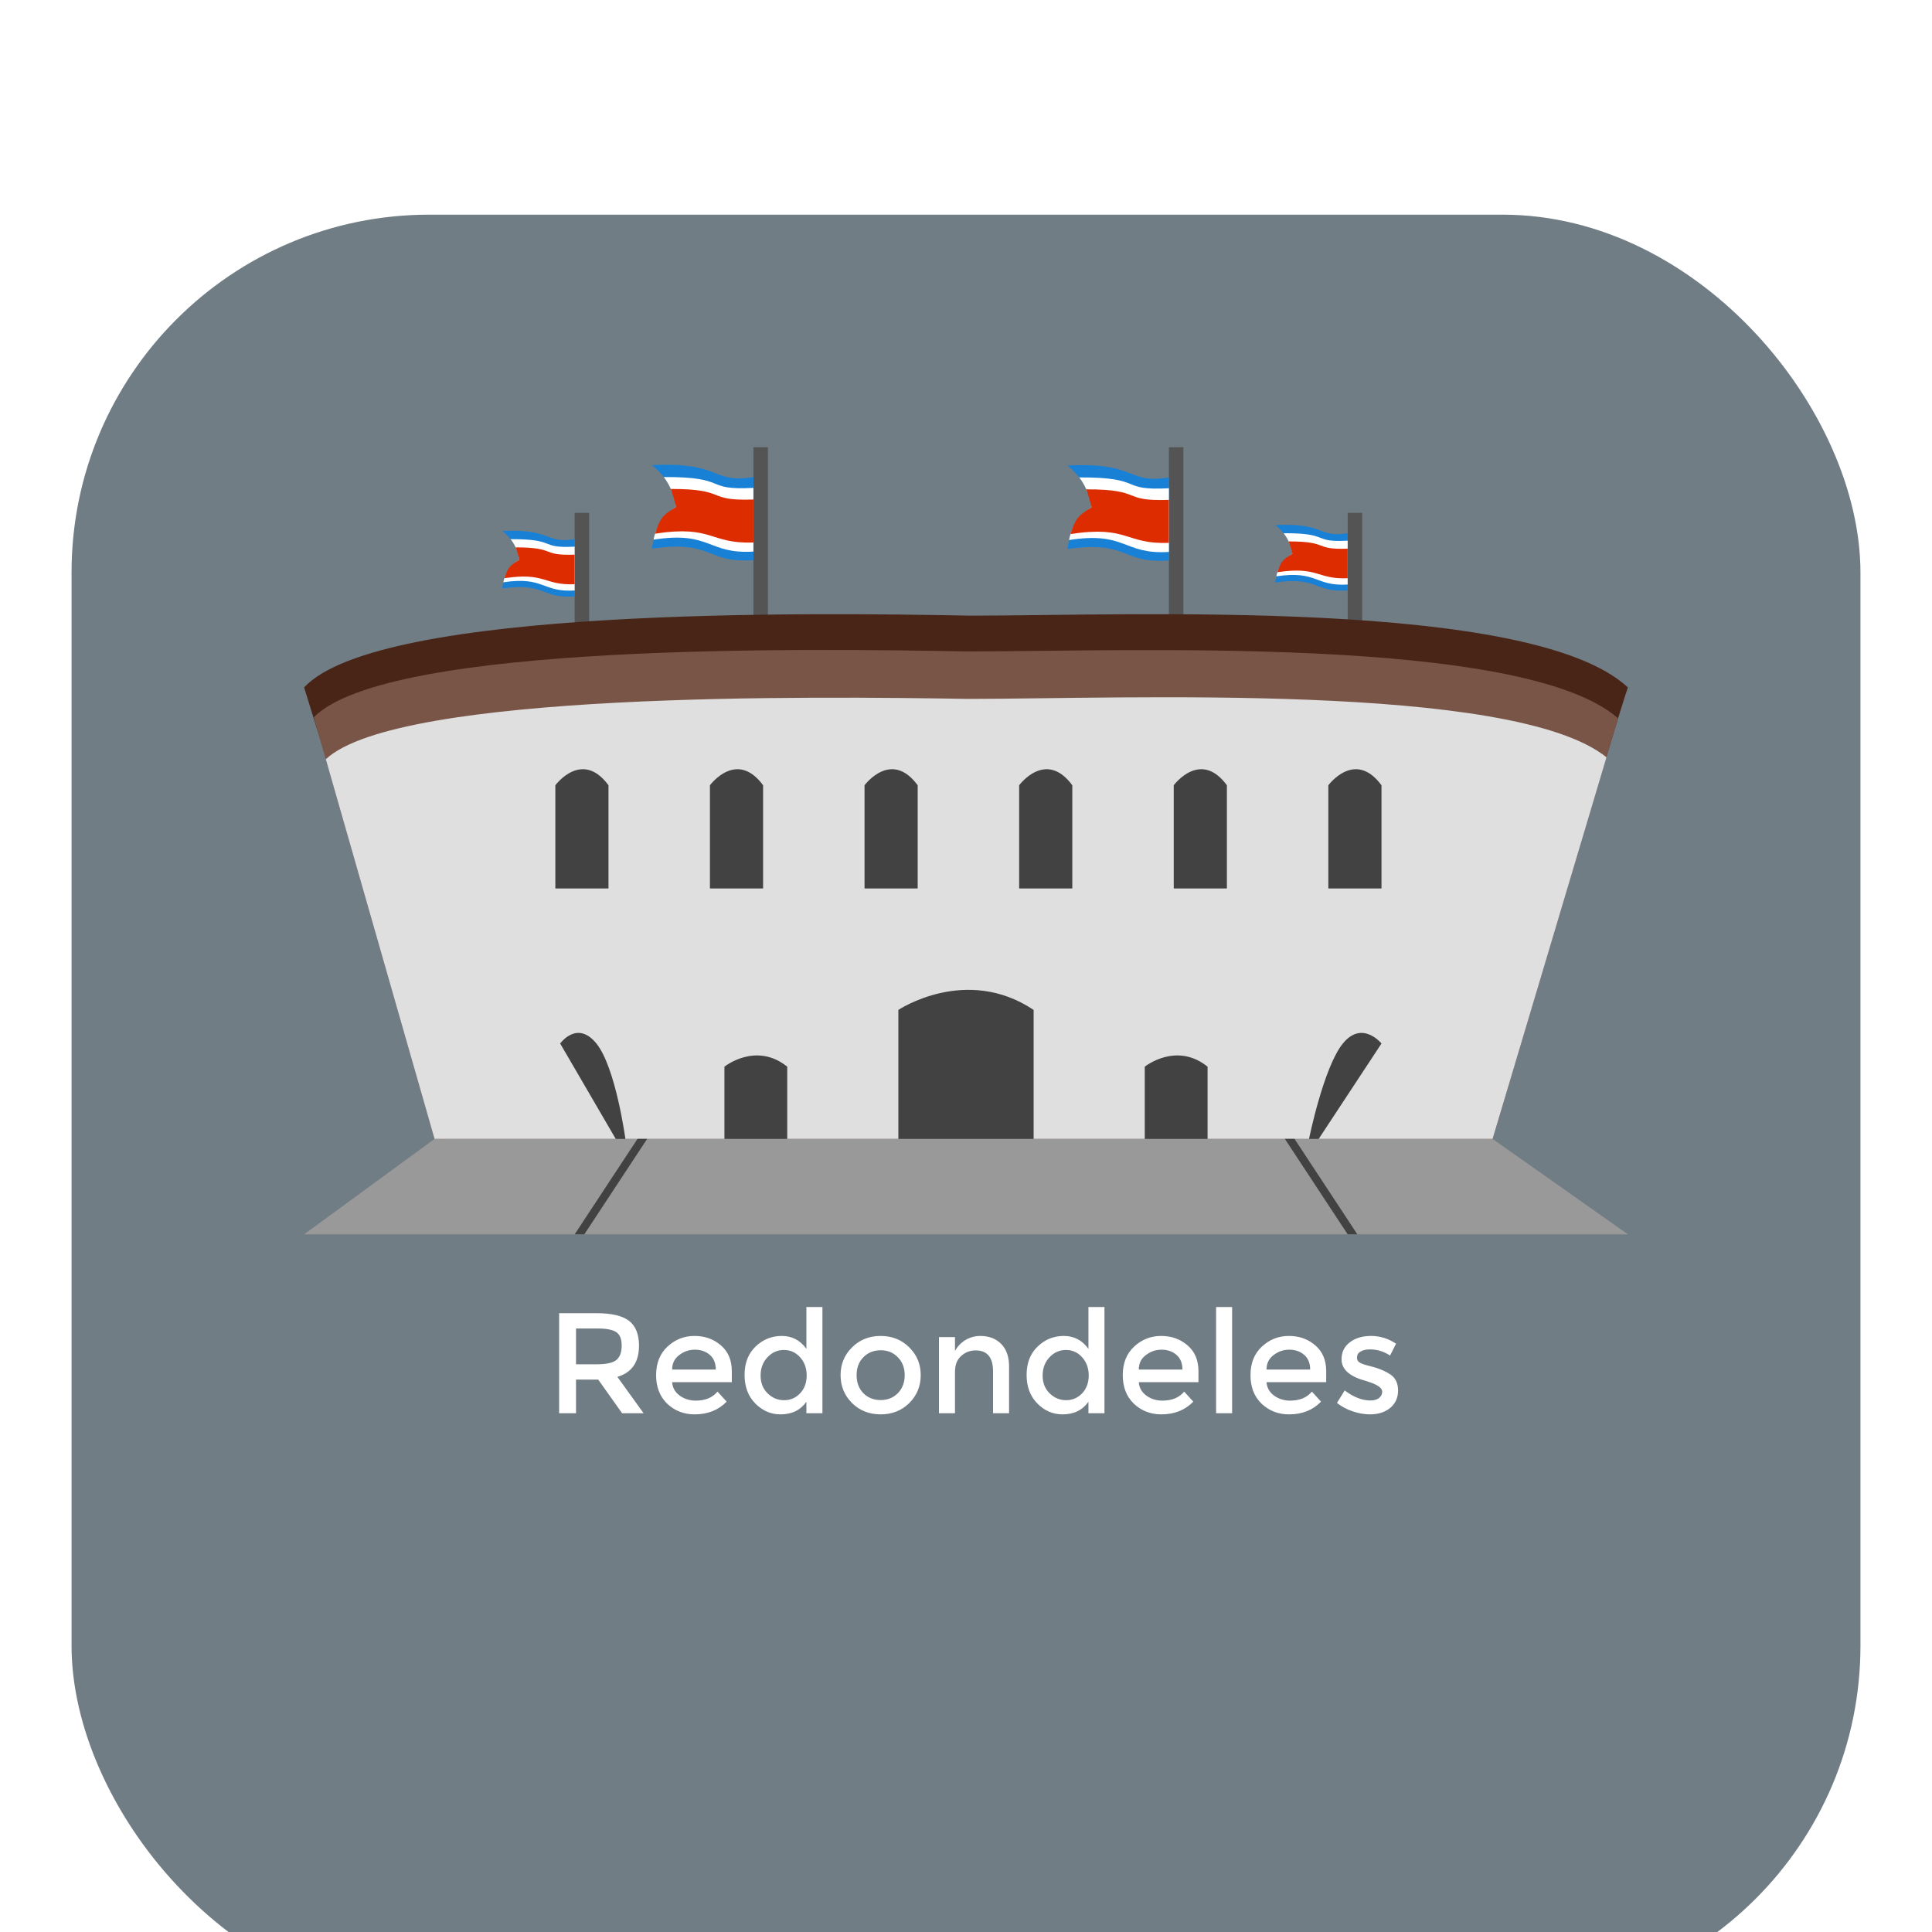 <svg width="108" height="108" viewBox="0 0 108 108" fill="none" xmlns="http://www.w3.org/2000/svg">
<g filter="url(#filter0_ddd)">
<rect x="4" width="100" height="100" rx="20" fill="#707D85"/>
</g>
<g filter="url(#filter1_d)">
<rect x="42.117" y="21" width="0.81" height="11.667" fill="#545454"/>
<rect x="32.124" y="24.667" width="0.81" height="11.667" fill="#545454"/>
<rect x="75.336" y="24.667" width="0.81" height="11.667" fill="#545454"/>
<rect x="65.343" y="21" width="0.81" height="11.667" fill="#545454"/>
<path d="M17 34.427C21.186 29.914 45.493 30.248 54.27 30.415C63.047 30.415 85.599 29.412 91 34.427C90.325 36.333 83.438 59.667 83.438 59.667H24.967C24.967 59.667 17.675 36.685 17 34.427Z" fill="#492518"/>
<path d="M17.54 36.097C21.68 31.893 45.45 32.261 54.132 32.416C62.813 32.416 85.109 31.482 90.452 36.153L83.438 59.667H24.292L17.54 36.097Z" fill="#795548"/>
<path d="M18.213 38.442C22.261 34.647 45.637 34.928 54.126 35.069C62.615 35.069 84.579 34.117 89.804 38.333L83.438 59.667H24.292C24.292 59.667 24.292 59.667 18.213 38.442Z" fill="#DFDFDF"/>
<path d="M24.292 59.667H83.438L91 65H17L24.292 59.667Z" fill="#999999"/>
<path d="M35.635 59.666H36.175L32.664 65H32.124L35.635 59.666Z" fill="#424242"/>
<path d="M71.825 59.666H72.365L75.876 65H75.336L71.825 59.666Z" fill="#424242"/>
<path d="M75.066 54.333C76.146 53 77.226 54.333 77.226 54.333L73.715 59.667H73.175C73.175 59.667 73.985 55.667 75.066 54.333Z" fill="#424242"/>
<path d="M33.339 54.333C32.259 53 31.314 54.333 31.314 54.333L34.42 59.667H34.96C34.96 59.667 34.42 55.667 33.339 54.333Z" fill="#424242"/>
<path d="M50.219 52.455C50.219 52.455 54 49.931 57.781 52.455V59.667H50.219V52.455Z" fill="#424242"/>
<path d="M63.993 55.628C63.993 55.628 65.748 54.215 67.504 55.628V59.667H63.993V55.628Z" fill="#424242"/>
<path d="M40.496 55.628C40.496 55.628 42.252 54.215 44.007 55.628V59.667H40.496V55.628Z" fill="#424242"/>
<path d="M48.328 39.897C48.328 39.897 49.814 37.878 51.299 39.897V45.667H48.328V39.897Z" fill="#424242"/>
<path d="M31.044 39.897C31.044 39.897 32.529 37.878 34.015 39.897V45.667H31.044V39.897Z" fill="#424242"/>
<path d="M39.686 39.897C39.686 39.897 41.172 37.878 42.657 39.897V45.667H39.686V39.897Z" fill="#424242"/>
<path d="M56.971 39.897C56.971 39.897 58.456 37.878 59.942 39.897V45.667H56.971V39.897Z" fill="#424242"/>
<path d="M65.613 39.897C65.613 39.897 67.099 37.878 68.584 39.897V45.667H65.613V39.897Z" fill="#424242"/>
<path d="M74.255 39.897C74.255 39.897 75.741 37.878 77.226 39.897V45.667H74.255V39.897Z" fill="#424242"/>
<path d="M36.446 22C40.384 21.804 39.754 23.059 42.117 22.667V27.311C39.439 27.507 39.911 26.177 36.445 26.667C36.445 26.667 36.58 25 37.796 24.333C37.796 23.059 36.446 22 36.446 22Z" fill="#1981D5"/>
<path d="M37.102 22.667C40.821 22.651 39.266 23.428 42.117 23.273L42.117 26.833C39.553 26.993 39.737 25.667 36.534 26.167C36.613 25.667 36.985 24.833 37.796 24.333C37.661 23.333 37.102 22.667 37.102 22.667Z" fill="white"/>
<path d="M37.501 23.333C40.742 23.333 39.402 24.018 42.117 23.923V26.324C39.675 26.422 39.859 25.333 36.618 25.833C36.894 25 36.985 24.833 37.796 24.333C37.661 23.833 37.666 23.833 37.501 23.333Z" fill="#DD2C00"/>
<path d="M28.073 25.681C30.886 25.546 30.436 26.41 32.124 26.14V29.338C30.211 29.473 30.548 28.557 28.073 28.895C28.073 28.895 28.169 27.747 29.038 27.288C29.038 26.411 28.073 25.681 28.073 25.681Z" fill="#1981D5"/>
<path d="M28.541 26.14C31.198 26.129 30.087 26.665 32.123 26.558L32.123 29.009C30.292 29.119 30.424 28.206 28.136 28.55C28.192 28.206 28.458 27.632 29.037 27.288C28.94 26.599 28.541 26.14 28.541 26.14Z" fill="white"/>
<path d="M28.827 26.599C31.142 26.599 30.185 27.071 32.124 27.005V28.659C30.38 28.726 30.511 27.976 28.196 28.321C28.393 27.747 28.459 27.632 29.038 27.288C28.941 26.944 28.945 26.944 28.827 26.599Z" fill="#DD2C00"/>
<path d="M71.285 25.348C74.098 25.213 73.648 26.077 75.336 25.807V29.005C73.423 29.14 73.76 28.224 71.285 28.561C71.285 28.561 71.381 27.413 72.249 26.954C72.249 26.077 71.285 25.348 71.285 25.348Z" fill="#1981D5"/>
<path d="M71.753 25.807C74.409 25.796 73.299 26.331 75.335 26.224L75.335 28.676C73.504 28.786 73.635 27.872 71.348 28.217C71.403 27.872 71.67 27.299 72.249 26.954C72.152 26.266 71.753 25.807 71.753 25.807Z" fill="white"/>
<path d="M72.039 26.266C74.354 26.266 73.397 26.738 75.336 26.672V28.325C73.592 28.393 73.723 27.643 71.408 27.987C71.605 27.413 71.671 27.299 72.249 26.954C72.153 26.61 72.157 26.61 72.039 26.266Z" fill="#DD2C00"/>
<path d="M59.672 22.021C63.61 21.825 62.98 23.08 65.343 22.688V27.332C62.665 27.528 63.137 26.198 59.672 26.688C59.672 26.688 59.807 25.021 61.022 24.354C61.022 23.08 59.672 22.021 59.672 22.021Z" fill="#1981D5"/>
<path d="M60.328 22.688C64.047 22.672 62.492 23.449 65.343 23.294L65.343 26.854C62.779 27.014 62.964 25.688 59.761 26.188C59.839 25.688 60.212 24.854 61.022 24.354C60.887 23.354 60.328 22.688 60.328 22.688Z" fill="white"/>
<path d="M60.727 23.354C63.968 23.354 62.628 24.039 65.343 23.944V26.345C62.901 26.443 63.085 25.354 59.844 25.854C60.12 25.021 60.212 24.854 61.022 24.354C60.887 23.854 60.892 23.854 60.727 23.354Z" fill="#DD2C00"/>
</g>
<path d="M35.721 75.224C35.721 76.147 35.318 76.728 34.513 76.968L35.977 79H34.776L33.441 77.12H32.2V79H31.256V73.408H33.337C34.19 73.408 34.8 73.552 35.169 73.84C35.536 74.128 35.721 74.589 35.721 75.224ZM33.377 76.264C33.91 76.264 34.273 76.181 34.465 76.016C34.657 75.851 34.752 75.587 34.752 75.224C34.752 74.856 34.654 74.605 34.456 74.472C34.259 74.333 33.907 74.264 33.401 74.264H32.2V76.264H33.377ZM40.909 77.264H37.573C37.594 77.573 37.735 77.824 37.997 78.016C38.258 78.203 38.557 78.296 38.893 78.296C39.426 78.296 39.831 78.128 40.109 77.792L40.621 78.352C40.162 78.827 39.565 79.064 38.829 79.064C38.231 79.064 37.722 78.867 37.301 78.472C36.885 78.072 36.677 77.539 36.677 76.872C36.677 76.2 36.89 75.667 37.317 75.272C37.743 74.877 38.245 74.68 38.821 74.68C39.402 74.68 39.895 74.856 40.301 75.208C40.706 75.555 40.909 76.035 40.909 76.648V77.264ZM37.573 76.56H40.013C40.013 76.203 39.901 75.928 39.677 75.736C39.453 75.544 39.175 75.448 38.845 75.448C38.519 75.448 38.226 75.549 37.965 75.752C37.703 75.949 37.573 76.219 37.573 76.56ZM43.63 79.064C43.091 79.064 42.622 78.861 42.222 78.456C41.822 78.051 41.622 77.517 41.622 76.856C41.622 76.195 41.827 75.667 42.238 75.272C42.649 74.877 43.137 74.68 43.702 74.68C44.273 74.68 44.731 74.92 45.078 75.4V73.064H45.974V79H45.078V78.36C44.747 78.829 44.265 79.064 43.63 79.064ZM42.518 76.896C42.518 77.301 42.649 77.632 42.91 77.888C43.171 78.144 43.478 78.272 43.83 78.272C44.182 78.272 44.481 78.144 44.726 77.888C44.971 77.627 45.094 77.293 45.094 76.888C45.094 76.483 44.971 76.144 44.726 75.872C44.481 75.6 44.179 75.464 43.822 75.464C43.465 75.464 43.158 75.6 42.902 75.872C42.646 76.144 42.518 76.485 42.518 76.896ZM48.261 77.88C48.517 78.136 48.84 78.264 49.229 78.264C49.618 78.264 49.938 78.136 50.189 77.88C50.445 77.619 50.573 77.283 50.573 76.872C50.573 76.461 50.445 76.128 50.189 75.872C49.938 75.611 49.618 75.48 49.229 75.48C48.84 75.48 48.517 75.611 48.261 75.872C48.01 76.128 47.885 76.461 47.885 76.872C47.885 77.283 48.01 77.619 48.261 77.88ZM50.829 78.432C50.402 78.853 49.869 79.064 49.229 79.064C48.589 79.064 48.056 78.853 47.629 78.432C47.202 78.005 46.989 77.485 46.989 76.872C46.989 76.259 47.202 75.741 47.629 75.32C48.056 74.893 48.589 74.68 49.229 74.68C49.869 74.68 50.402 74.893 50.829 75.32C51.256 75.741 51.469 76.259 51.469 76.872C51.469 77.485 51.256 78.005 50.829 78.432ZM53.384 76.696V79H52.488V74.744H53.384V75.52C53.528 75.259 53.725 75.053 53.976 74.904C54.232 74.755 54.507 74.68 54.8 74.68C55.28 74.68 55.666 74.827 55.96 75.12C56.258 75.413 56.408 75.837 56.408 76.392V79H55.512V76.664C55.512 75.88 55.187 75.488 54.536 75.488C54.227 75.488 53.957 75.592 53.728 75.8C53.498 76.003 53.384 76.301 53.384 76.696ZM59.396 79.064C58.857 79.064 58.388 78.861 57.988 78.456C57.588 78.051 57.388 77.517 57.388 76.856C57.388 76.195 57.593 75.667 58.004 75.272C58.414 74.877 58.902 74.68 59.468 74.68C60.038 74.68 60.497 74.92 60.844 75.4V73.064H61.74V79H60.844V78.36C60.513 78.829 60.03 79.064 59.396 79.064ZM58.284 76.896C58.284 77.301 58.414 77.632 58.676 77.888C58.937 78.144 59.244 78.272 59.596 78.272C59.948 78.272 60.246 78.144 60.492 77.888C60.737 77.627 60.86 77.293 60.86 76.888C60.86 76.483 60.737 76.144 60.492 75.872C60.246 75.6 59.945 75.464 59.588 75.464C59.23 75.464 58.924 75.6 58.668 75.872C58.412 76.144 58.284 76.485 58.284 76.896ZM66.995 77.264H63.659C63.68 77.573 63.821 77.824 64.083 78.016C64.344 78.203 64.643 78.296 64.979 78.296C65.512 78.296 65.917 78.128 66.195 77.792L66.707 78.352C66.248 78.827 65.651 79.064 64.915 79.064C64.317 79.064 63.808 78.867 63.387 78.472C62.971 78.072 62.763 77.539 62.763 76.872C62.763 76.2 62.976 75.667 63.403 75.272C63.829 74.877 64.331 74.68 64.907 74.68C65.488 74.68 65.981 74.856 66.387 75.208C66.792 75.555 66.995 76.035 66.995 76.648V77.264ZM63.659 76.56H66.099C66.099 76.203 65.987 75.928 65.763 75.736C65.539 75.544 65.261 75.448 64.931 75.448C64.605 75.448 64.312 75.549 64.051 75.752C63.789 75.949 63.659 76.219 63.659 76.56ZM68.876 79H67.98V73.064H68.876V79ZM74.135 77.264H70.799C70.821 77.573 70.962 77.824 71.223 78.016C71.485 78.203 71.783 78.296 72.119 78.296C72.653 78.296 73.058 78.128 73.335 77.792L73.847 78.352C73.389 78.827 72.791 79.064 72.055 79.064C71.458 79.064 70.949 78.867 70.527 78.472C70.111 78.072 69.903 77.539 69.903 76.872C69.903 76.2 70.117 75.667 70.543 75.272C70.97 74.877 71.471 74.68 72.047 74.68C72.629 74.68 73.122 74.856 73.527 75.208C73.933 75.555 74.135 76.035 74.135 76.648V77.264ZM70.799 76.56H73.239C73.239 76.203 73.127 75.928 72.903 75.736C72.679 75.544 72.402 75.448 72.071 75.448C71.746 75.448 71.453 75.549 71.191 75.752C70.93 75.949 70.799 76.219 70.799 76.56ZM78.153 77.728C78.153 78.133 78.006 78.459 77.713 78.704C77.419 78.944 77.043 79.064 76.585 79.064C76.275 79.064 75.953 79.008 75.617 78.896C75.286 78.784 74.993 78.627 74.737 78.424L75.169 77.728C75.665 78.101 76.145 78.288 76.609 78.288C76.811 78.288 76.971 78.243 77.089 78.152C77.206 78.056 77.265 77.936 77.265 77.792C77.265 77.579 76.982 77.387 76.417 77.216C76.374 77.2 76.342 77.189 76.321 77.184C75.435 76.944 74.993 76.544 74.993 75.984C74.993 75.589 75.145 75.275 75.449 75.04C75.758 74.8 76.158 74.68 76.649 74.68C77.139 74.68 77.603 74.824 78.041 75.112L77.705 75.776C77.358 75.547 76.982 75.432 76.577 75.432C76.363 75.432 76.19 75.472 76.057 75.552C75.923 75.627 75.857 75.741 75.857 75.896C75.857 76.035 75.926 76.136 76.065 76.2C76.161 76.248 76.294 76.293 76.465 76.336C76.641 76.379 76.795 76.421 76.929 76.464C77.062 76.507 77.19 76.555 77.313 76.608C77.441 76.661 77.577 76.736 77.721 76.832C78.009 77.024 78.153 77.323 78.153 77.728Z" fill="white"/>
<defs>
<filter id="filter0_ddd" x="0" y="0" width="108" height="108" filterUnits="userSpaceOnUse" color-interpolation-filters="sRGB">
<feFlood flood-opacity="0" result="BackgroundImageFix"/>
<feColorMatrix in="SourceAlpha" type="matrix" values="0 0 0 0 0 0 0 0 0 0 0 0 0 0 0 0 0 0 127 0"/>
<feOffset dy="4"/>
<feGaussianBlur stdDeviation="2"/>
<feColorMatrix type="matrix" values="0 0 0 0 0 0 0 0 0 0 0 0 0 0 0 0 0 0 0.25 0"/>
<feBlend mode="normal" in2="BackgroundImageFix" result="effect1_dropShadow"/>
<feColorMatrix in="SourceAlpha" type="matrix" values="0 0 0 0 0 0 0 0 0 0 0 0 0 0 0 0 0 0 127 0"/>
<feOffset dy="4"/>
<feGaussianBlur stdDeviation="2"/>
<feColorMatrix type="matrix" values="0 0 0 0 0 0 0 0 0 0 0 0 0 0 0 0 0 0 0.25 0"/>
<feBlend mode="normal" in2="effect1_dropShadow" result="effect2_dropShadow"/>
<feColorMatrix in="SourceAlpha" type="matrix" values="0 0 0 0 0 0 0 0 0 0 0 0 0 0 0 0 0 0 127 0"/>
<feOffset dy="4"/>
<feGaussianBlur stdDeviation="2"/>
<feColorMatrix type="matrix" values="0 0 0 0 0 0 0 0 0 0 0 0 0 0 0 0 0 0 0.25 0"/>
<feBlend mode="normal" in2="effect2_dropShadow" result="effect3_dropShadow"/>
<feBlend mode="normal" in="SourceGraphic" in2="effect3_dropShadow" result="shape"/>
</filter>
<filter id="filter1_d" x="13" y="21" width="82" height="52" filterUnits="userSpaceOnUse" color-interpolation-filters="sRGB">
<feFlood flood-opacity="0" result="BackgroundImageFix"/>
<feColorMatrix in="SourceAlpha" type="matrix" values="0 0 0 0 0 0 0 0 0 0 0 0 0 0 0 0 0 0 127 0"/>
<feOffset dy="4"/>
<feGaussianBlur stdDeviation="2"/>
<feColorMatrix type="matrix" values="0 0 0 0 0 0 0 0 0 0 0 0 0 0 0 0 0 0 0.25 0"/>
<feBlend mode="normal" in2="BackgroundImageFix" result="effect1_dropShadow"/>
<feBlend mode="normal" in="SourceGraphic" in2="effect1_dropShadow" result="shape"/>
</filter>
</defs>
</svg>
